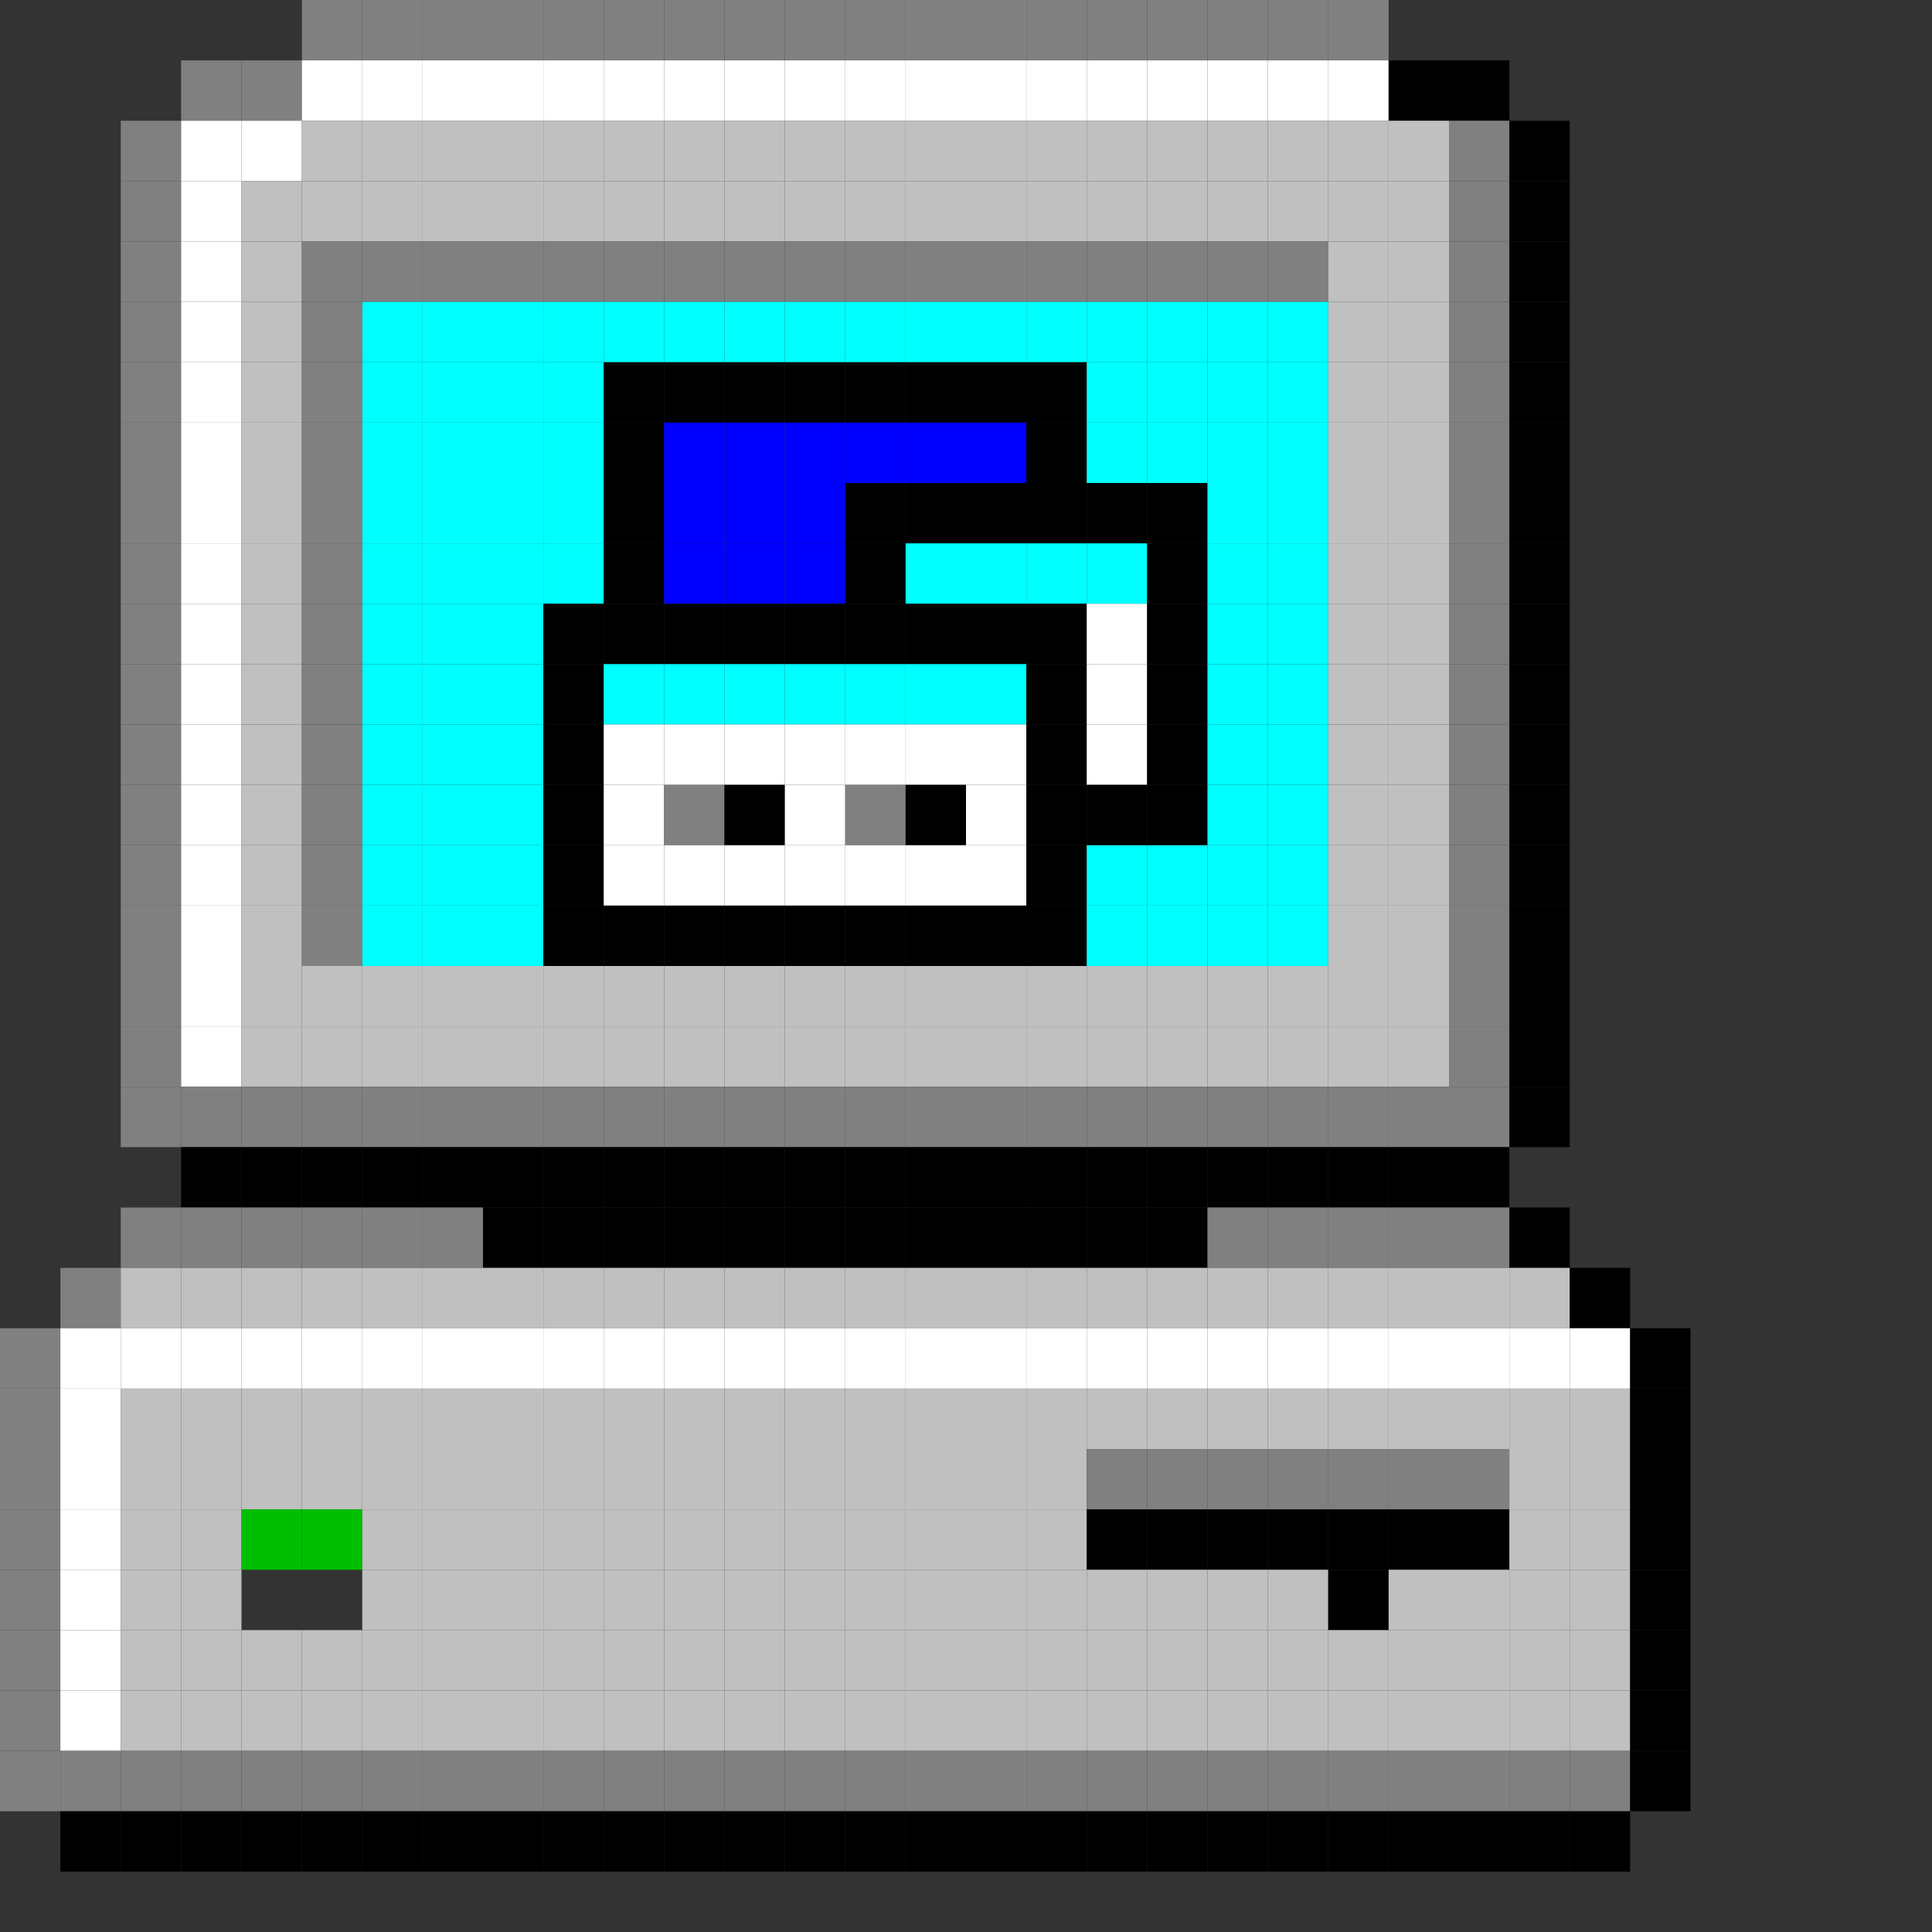 <?xml version="1.0" encoding="utf-8" ?>
<svg baseProfile="full" height="96px" version="1.1" width="96px" xmlns="http://www.w3.org/2000/svg" xmlns:ev="http://www.w3.org/2001/xml-events" xmlns:xlink="http://www.w3.org/1999/xlink"><rect width="100%" height="100%" fill="#333333" stroke="none"/><defs /><rect fill="rgb(128,128,128)" height="3px" width="3px" x="15px" y="0px" /><rect fill="rgb(128,128,128)" height="3px" width="3px" x="18px" y="0px" /><rect fill="rgb(128,128,128)" height="3px" width="3px" x="21px" y="0px" /><rect fill="rgb(128,128,128)" height="3px" width="3px" x="24px" y="0px" /><rect fill="rgb(128,128,128)" height="3px" width="3px" x="27px" y="0px" /><rect fill="rgb(128,128,128)" height="3px" width="3px" x="30px" y="0px" /><rect fill="rgb(128,128,128)" height="3px" width="3px" x="33px" y="0px" /><rect fill="rgb(128,128,128)" height="3px" width="3px" x="36px" y="0px" /><rect fill="rgb(128,128,128)" height="3px" width="3px" x="39px" y="0px" /><rect fill="rgb(128,128,128)" height="3px" width="3px" x="42px" y="0px" /><rect fill="rgb(128,128,128)" height="3px" width="3px" x="45px" y="0px" /><rect fill="rgb(128,128,128)" height="3px" width="3px" x="48px" y="0px" /><rect fill="rgb(128,128,128)" height="3px" width="3px" x="51px" y="0px" /><rect fill="rgb(128,128,128)" height="3px" width="3px" x="54px" y="0px" /><rect fill="rgb(128,128,128)" height="3px" width="3px" x="57px" y="0px" /><rect fill="rgb(128,128,128)" height="3px" width="3px" x="60px" y="0px" /><rect fill="rgb(128,128,128)" height="3px" width="3px" x="63px" y="0px" /><rect fill="rgb(128,128,128)" height="3px" width="3px" x="66px" y="0px" /><rect fill="rgb(128,128,128)" height="3px" width="3px" x="9px" y="3px" /><rect fill="rgb(128,128,128)" height="3px" width="3px" x="12px" y="3px" /><rect fill="rgb(255,255,255)" height="3px" width="3px" x="15px" y="3px" /><rect fill="rgb(255,255,255)" height="3px" width="3px" x="18px" y="3px" /><rect fill="rgb(255,255,255)" height="3px" width="3px" x="21px" y="3px" /><rect fill="rgb(255,255,255)" height="3px" width="3px" x="24px" y="3px" /><rect fill="rgb(255,255,255)" height="3px" width="3px" x="27px" y="3px" /><rect fill="rgb(255,255,255)" height="3px" width="3px" x="30px" y="3px" /><rect fill="rgb(255,255,255)" height="3px" width="3px" x="33px" y="3px" /><rect fill="rgb(255,255,255)" height="3px" width="3px" x="36px" y="3px" /><rect fill="rgb(255,255,255)" height="3px" width="3px" x="39px" y="3px" /><rect fill="rgb(255,255,255)" height="3px" width="3px" x="42px" y="3px" /><rect fill="rgb(255,255,255)" height="3px" width="3px" x="45px" y="3px" /><rect fill="rgb(255,255,255)" height="3px" width="3px" x="48px" y="3px" /><rect fill="rgb(255,255,255)" height="3px" width="3px" x="51px" y="3px" /><rect fill="rgb(255,255,255)" height="3px" width="3px" x="54px" y="3px" /><rect fill="rgb(255,255,255)" height="3px" width="3px" x="57px" y="3px" /><rect fill="rgb(255,255,255)" height="3px" width="3px" x="60px" y="3px" /><rect fill="rgb(255,255,255)" height="3px" width="3px" x="63px" y="3px" /><rect fill="rgb(255,255,255)" height="3px" width="3px" x="66px" y="3px" /><rect fill="rgb(0,0,0)" height="3px" width="3px" x="69px" y="3px" /><rect fill="rgb(0,0,0)" height="3px" width="3px" x="72px" y="3px" /><rect fill="rgb(128,128,128)" height="3px" width="3px" x="6px" y="6px" /><rect fill="rgb(255,255,255)" height="3px" width="3px" x="9px" y="6px" /><rect fill="rgb(255,255,255)" height="3px" width="3px" x="12px" y="6px" /><rect fill="rgb(192,192,192)" height="3px" width="3px" x="15px" y="6px" /><rect fill="rgb(192,192,192)" height="3px" width="3px" x="18px" y="6px" /><rect fill="rgb(192,192,192)" height="3px" width="3px" x="21px" y="6px" /><rect fill="rgb(192,192,192)" height="3px" width="3px" x="24px" y="6px" /><rect fill="rgb(192,192,192)" height="3px" width="3px" x="27px" y="6px" /><rect fill="rgb(192,192,192)" height="3px" width="3px" x="30px" y="6px" /><rect fill="rgb(192,192,192)" height="3px" width="3px" x="33px" y="6px" /><rect fill="rgb(192,192,192)" height="3px" width="3px" x="36px" y="6px" /><rect fill="rgb(192,192,192)" height="3px" width="3px" x="39px" y="6px" /><rect fill="rgb(192,192,192)" height="3px" width="3px" x="42px" y="6px" /><rect fill="rgb(192,192,192)" height="3px" width="3px" x="45px" y="6px" /><rect fill="rgb(192,192,192)" height="3px" width="3px" x="48px" y="6px" /><rect fill="rgb(192,192,192)" height="3px" width="3px" x="51px" y="6px" /><rect fill="rgb(192,192,192)" height="3px" width="3px" x="54px" y="6px" /><rect fill="rgb(192,192,192)" height="3px" width="3px" x="57px" y="6px" /><rect fill="rgb(192,192,192)" height="3px" width="3px" x="60px" y="6px" /><rect fill="rgb(192,192,192)" height="3px" width="3px" x="63px" y="6px" /><rect fill="rgb(192,192,192)" height="3px" width="3px" x="66px" y="6px" /><rect fill="rgb(192,192,192)" height="3px" width="3px" x="69px" y="6px" /><rect fill="rgb(128,128,128)" height="3px" width="3px" x="72px" y="6px" /><rect fill="rgb(0,0,0)" height="3px" width="3px" x="75px" y="6px" /><rect fill="rgb(128,128,128)" height="3px" width="3px" x="6px" y="9px" /><rect fill="rgb(255,255,255)" height="3px" width="3px" x="9px" y="9px" /><rect fill="rgb(192,192,192)" height="3px" width="3px" x="12px" y="9px" /><rect fill="rgb(192,192,192)" height="3px" width="3px" x="15px" y="9px" /><rect fill="rgb(192,192,192)" height="3px" width="3px" x="18px" y="9px" /><rect fill="rgb(192,192,192)" height="3px" width="3px" x="21px" y="9px" /><rect fill="rgb(192,192,192)" height="3px" width="3px" x="24px" y="9px" /><rect fill="rgb(192,192,192)" height="3px" width="3px" x="27px" y="9px" /><rect fill="rgb(192,192,192)" height="3px" width="3px" x="30px" y="9px" /><rect fill="rgb(192,192,192)" height="3px" width="3px" x="33px" y="9px" /><rect fill="rgb(192,192,192)" height="3px" width="3px" x="36px" y="9px" /><rect fill="rgb(192,192,192)" height="3px" width="3px" x="39px" y="9px" /><rect fill="rgb(192,192,192)" height="3px" width="3px" x="42px" y="9px" /><rect fill="rgb(192,192,192)" height="3px" width="3px" x="45px" y="9px" /><rect fill="rgb(192,192,192)" height="3px" width="3px" x="48px" y="9px" /><rect fill="rgb(192,192,192)" height="3px" width="3px" x="51px" y="9px" /><rect fill="rgb(192,192,192)" height="3px" width="3px" x="54px" y="9px" /><rect fill="rgb(192,192,192)" height="3px" width="3px" x="57px" y="9px" /><rect fill="rgb(192,192,192)" height="3px" width="3px" x="60px" y="9px" /><rect fill="rgb(192,192,192)" height="3px" width="3px" x="63px" y="9px" /><rect fill="rgb(192,192,192)" height="3px" width="3px" x="66px" y="9px" /><rect fill="rgb(192,192,192)" height="3px" width="3px" x="69px" y="9px" /><rect fill="rgb(128,128,128)" height="3px" width="3px" x="72px" y="9px" /><rect fill="rgb(0,0,0)" height="3px" width="3px" x="75px" y="9px" /><rect fill="rgb(128,128,128)" height="3px" width="3px" x="6px" y="12px" /><rect fill="rgb(255,255,255)" height="3px" width="3px" x="9px" y="12px" /><rect fill="rgb(192,192,192)" height="3px" width="3px" x="12px" y="12px" /><rect fill="rgb(128,128,128)" height="3px" width="3px" x="15px" y="12px" /><rect fill="rgb(128,128,128)" height="3px" width="3px" x="18px" y="12px" /><rect fill="rgb(128,128,128)" height="3px" width="3px" x="21px" y="12px" /><rect fill="rgb(128,128,128)" height="3px" width="3px" x="24px" y="12px" /><rect fill="rgb(128,128,128)" height="3px" width="3px" x="27px" y="12px" /><rect fill="rgb(128,128,128)" height="3px" width="3px" x="30px" y="12px" /><rect fill="rgb(128,128,128)" height="3px" width="3px" x="33px" y="12px" /><rect fill="rgb(128,128,128)" height="3px" width="3px" x="36px" y="12px" /><rect fill="rgb(128,128,128)" height="3px" width="3px" x="39px" y="12px" /><rect fill="rgb(128,128,128)" height="3px" width="3px" x="42px" y="12px" /><rect fill="rgb(128,128,128)" height="3px" width="3px" x="45px" y="12px" /><rect fill="rgb(128,128,128)" height="3px" width="3px" x="48px" y="12px" /><rect fill="rgb(128,128,128)" height="3px" width="3px" x="51px" y="12px" /><rect fill="rgb(128,128,128)" height="3px" width="3px" x="54px" y="12px" /><rect fill="rgb(128,128,128)" height="3px" width="3px" x="57px" y="12px" /><rect fill="rgb(128,128,128)" height="3px" width="3px" x="60px" y="12px" /><rect fill="rgb(128,128,128)" height="3px" width="3px" x="63px" y="12px" /><rect fill="rgb(192,192,192)" height="3px" width="3px" x="66px" y="12px" /><rect fill="rgb(192,192,192)" height="3px" width="3px" x="69px" y="12px" /><rect fill="rgb(128,128,128)" height="3px" width="3px" x="72px" y="12px" /><rect fill="rgb(0,0,0)" height="3px" width="3px" x="75px" y="12px" /><rect fill="rgb(128,128,128)" height="3px" width="3px" x="6px" y="15px" /><rect fill="rgb(255,255,255)" height="3px" width="3px" x="9px" y="15px" /><rect fill="rgb(192,192,192)" height="3px" width="3px" x="12px" y="15px" /><rect fill="rgb(128,128,128)" height="3px" width="3px" x="15px" y="15px" /><rect fill="rgb(0,255,255)" height="3px" width="3px" x="18px" y="15px" /><rect fill="rgb(0,255,255)" height="3px" width="3px" x="21px" y="15px" /><rect fill="rgb(0,255,255)" height="3px" width="3px" x="24px" y="15px" /><rect fill="rgb(0,255,255)" height="3px" width="3px" x="27px" y="15px" /><rect fill="rgb(0,255,255)" height="3px" width="3px" x="30px" y="15px" /><rect fill="rgb(0,255,255)" height="3px" width="3px" x="33px" y="15px" /><rect fill="rgb(0,255,255)" height="3px" width="3px" x="36px" y="15px" /><rect fill="rgb(0,255,255)" height="3px" width="3px" x="39px" y="15px" /><rect fill="rgb(0,255,255)" height="3px" width="3px" x="42px" y="15px" /><rect fill="rgb(0,255,255)" height="3px" width="3px" x="45px" y="15px" /><rect fill="rgb(0,255,255)" height="3px" width="3px" x="48px" y="15px" /><rect fill="rgb(0,255,255)" height="3px" width="3px" x="51px" y="15px" /><rect fill="rgb(0,255,255)" height="3px" width="3px" x="54px" y="15px" /><rect fill="rgb(0,255,255)" height="3px" width="3px" x="57px" y="15px" /><rect fill="rgb(0,255,255)" height="3px" width="3px" x="60px" y="15px" /><rect fill="rgb(0,255,255)" height="3px" width="3px" x="63px" y="15px" /><rect fill="rgb(192,192,192)" height="3px" width="3px" x="66px" y="15px" /><rect fill="rgb(192,192,192)" height="3px" width="3px" x="69px" y="15px" /><rect fill="rgb(128,128,128)" height="3px" width="3px" x="72px" y="15px" /><rect fill="rgb(0,0,0)" height="3px" width="3px" x="75px" y="15px" /><rect fill="rgb(128,128,128)" height="3px" width="3px" x="6px" y="18px" /><rect fill="rgb(255,255,255)" height="3px" width="3px" x="9px" y="18px" /><rect fill="rgb(192,192,192)" height="3px" width="3px" x="12px" y="18px" /><rect fill="rgb(128,128,128)" height="3px" width="3px" x="15px" y="18px" /><rect fill="rgb(0,255,255)" height="3px" width="3px" x="18px" y="18px" /><rect fill="rgb(0,255,255)" height="3px" width="3px" x="21px" y="18px" /><rect fill="rgb(0,255,255)" height="3px" width="3px" x="24px" y="18px" /><rect fill="rgb(0,255,255)" height="3px" width="3px" x="27px" y="18px" /><rect fill="rgb(0,0,0)" height="3px" width="3px" x="30px" y="18px" /><rect fill="rgb(0,0,0)" height="3px" width="3px" x="33px" y="18px" /><rect fill="rgb(0,0,0)" height="3px" width="3px" x="36px" y="18px" /><rect fill="rgb(0,0,0)" height="3px" width="3px" x="39px" y="18px" /><rect fill="rgb(0,0,0)" height="3px" width="3px" x="42px" y="18px" /><rect fill="rgb(0,0,0)" height="3px" width="3px" x="45px" y="18px" /><rect fill="rgb(0,0,0)" height="3px" width="3px" x="48px" y="18px" /><rect fill="rgb(0,0,0)" height="3px" width="3px" x="51px" y="18px" /><rect fill="rgb(0,255,255)" height="3px" width="3px" x="54px" y="18px" /><rect fill="rgb(0,255,255)" height="3px" width="3px" x="57px" y="18px" /><rect fill="rgb(0,255,255)" height="3px" width="3px" x="60px" y="18px" /><rect fill="rgb(0,255,255)" height="3px" width="3px" x="63px" y="18px" /><rect fill="rgb(192,192,192)" height="3px" width="3px" x="66px" y="18px" /><rect fill="rgb(192,192,192)" height="3px" width="3px" x="69px" y="18px" /><rect fill="rgb(128,128,128)" height="3px" width="3px" x="72px" y="18px" /><rect fill="rgb(0,0,0)" height="3px" width="3px" x="75px" y="18px" /><rect fill="rgb(128,128,128)" height="3px" width="3px" x="6px" y="21px" /><rect fill="rgb(255,255,255)" height="3px" width="3px" x="9px" y="21px" /><rect fill="rgb(192,192,192)" height="3px" width="3px" x="12px" y="21px" /><rect fill="rgb(128,128,128)" height="3px" width="3px" x="15px" y="21px" /><rect fill="rgb(0,255,255)" height="3px" width="3px" x="18px" y="21px" /><rect fill="rgb(0,255,255)" height="3px" width="3px" x="21px" y="21px" /><rect fill="rgb(0,255,255)" height="3px" width="3px" x="24px" y="21px" /><rect fill="rgb(0,255,255)" height="3px" width="3px" x="27px" y="21px" /><rect fill="rgb(0,0,0)" height="3px" width="3px" x="30px" y="21px" /><rect fill="rgb(0,0,255)" height="3px" width="3px" x="33px" y="21px" /><rect fill="rgb(0,0,255)" height="3px" width="3px" x="36px" y="21px" /><rect fill="rgb(0,0,255)" height="3px" width="3px" x="39px" y="21px" /><rect fill="rgb(0,0,255)" height="3px" width="3px" x="42px" y="21px" /><rect fill="rgb(0,0,255)" height="3px" width="3px" x="45px" y="21px" /><rect fill="rgb(0,0,255)" height="3px" width="3px" x="48px" y="21px" /><rect fill="rgb(0,0,0)" height="3px" width="3px" x="51px" y="21px" /><rect fill="rgb(0,255,255)" height="3px" width="3px" x="54px" y="21px" /><rect fill="rgb(0,255,255)" height="3px" width="3px" x="57px" y="21px" /><rect fill="rgb(0,255,255)" height="3px" width="3px" x="60px" y="21px" /><rect fill="rgb(0,255,255)" height="3px" width="3px" x="63px" y="21px" /><rect fill="rgb(192,192,192)" height="3px" width="3px" x="66px" y="21px" /><rect fill="rgb(192,192,192)" height="3px" width="3px" x="69px" y="21px" /><rect fill="rgb(128,128,128)" height="3px" width="3px" x="72px" y="21px" /><rect fill="rgb(0,0,0)" height="3px" width="3px" x="75px" y="21px" /><rect fill="rgb(128,128,128)" height="3px" width="3px" x="6px" y="24px" /><rect fill="rgb(255,255,255)" height="3px" width="3px" x="9px" y="24px" /><rect fill="rgb(192,192,192)" height="3px" width="3px" x="12px" y="24px" /><rect fill="rgb(128,128,128)" height="3px" width="3px" x="15px" y="24px" /><rect fill="rgb(0,255,255)" height="3px" width="3px" x="18px" y="24px" /><rect fill="rgb(0,255,255)" height="3px" width="3px" x="21px" y="24px" /><rect fill="rgb(0,255,255)" height="3px" width="3px" x="24px" y="24px" /><rect fill="rgb(0,255,255)" height="3px" width="3px" x="27px" y="24px" /><rect fill="rgb(0,0,0)" height="3px" width="3px" x="30px" y="24px" /><rect fill="rgb(0,0,255)" height="3px" width="3px" x="33px" y="24px" /><rect fill="rgb(0,0,255)" height="3px" width="3px" x="36px" y="24px" /><rect fill="rgb(0,0,255)" height="3px" width="3px" x="39px" y="24px" /><rect fill="rgb(0,0,0)" height="3px" width="3px" x="42px" y="24px" /><rect fill="rgb(0,0,0)" height="3px" width="3px" x="45px" y="24px" /><rect fill="rgb(0,0,0)" height="3px" width="3px" x="48px" y="24px" /><rect fill="rgb(0,0,0)" height="3px" width="3px" x="51px" y="24px" /><rect fill="rgb(0,0,0)" height="3px" width="3px" x="54px" y="24px" /><rect fill="rgb(0,0,0)" height="3px" width="3px" x="57px" y="24px" /><rect fill="rgb(0,255,255)" height="3px" width="3px" x="60px" y="24px" /><rect fill="rgb(0,255,255)" height="3px" width="3px" x="63px" y="24px" /><rect fill="rgb(192,192,192)" height="3px" width="3px" x="66px" y="24px" /><rect fill="rgb(192,192,192)" height="3px" width="3px" x="69px" y="24px" /><rect fill="rgb(128,128,128)" height="3px" width="3px" x="72px" y="24px" /><rect fill="rgb(0,0,0)" height="3px" width="3px" x="75px" y="24px" /><rect fill="rgb(128,128,128)" height="3px" width="3px" x="6px" y="27px" /><rect fill="rgb(255,255,255)" height="3px" width="3px" x="9px" y="27px" /><rect fill="rgb(192,192,192)" height="3px" width="3px" x="12px" y="27px" /><rect fill="rgb(128,128,128)" height="3px" width="3px" x="15px" y="27px" /><rect fill="rgb(0,255,255)" height="3px" width="3px" x="18px" y="27px" /><rect fill="rgb(0,255,255)" height="3px" width="3px" x="21px" y="27px" /><rect fill="rgb(0,255,255)" height="3px" width="3px" x="24px" y="27px" /><rect fill="rgb(0,255,255)" height="3px" width="3px" x="27px" y="27px" /><rect fill="rgb(0,0,0)" height="3px" width="3px" x="30px" y="27px" /><rect fill="rgb(0,0,255)" height="3px" width="3px" x="33px" y="27px" /><rect fill="rgb(0,0,255)" height="3px" width="3px" x="36px" y="27px" /><rect fill="rgb(0,0,255)" height="3px" width="3px" x="39px" y="27px" /><rect fill="rgb(0,0,0)" height="3px" width="3px" x="42px" y="27px" /><rect fill="rgb(0,255,255)" height="3px" width="3px" x="45px" y="27px" /><rect fill="rgb(0,255,255)" height="3px" width="3px" x="48px" y="27px" /><rect fill="rgb(0,255,255)" height="3px" width="3px" x="51px" y="27px" /><rect fill="rgb(0,255,255)" height="3px" width="3px" x="54px" y="27px" /><rect fill="rgb(0,0,0)" height="3px" width="3px" x="57px" y="27px" /><rect fill="rgb(0,255,255)" height="3px" width="3px" x="60px" y="27px" /><rect fill="rgb(0,255,255)" height="3px" width="3px" x="63px" y="27px" /><rect fill="rgb(192,192,192)" height="3px" width="3px" x="66px" y="27px" /><rect fill="rgb(192,192,192)" height="3px" width="3px" x="69px" y="27px" /><rect fill="rgb(128,128,128)" height="3px" width="3px" x="72px" y="27px" /><rect fill="rgb(0,0,0)" height="3px" width="3px" x="75px" y="27px" /><rect fill="rgb(128,128,128)" height="3px" width="3px" x="6px" y="30px" /><rect fill="rgb(255,255,255)" height="3px" width="3px" x="9px" y="30px" /><rect fill="rgb(192,192,192)" height="3px" width="3px" x="12px" y="30px" /><rect fill="rgb(128,128,128)" height="3px" width="3px" x="15px" y="30px" /><rect fill="rgb(0,255,255)" height="3px" width="3px" x="18px" y="30px" /><rect fill="rgb(0,255,255)" height="3px" width="3px" x="21px" y="30px" /><rect fill="rgb(0,255,255)" height="3px" width="3px" x="24px" y="30px" /><rect fill="rgb(0,0,0)" height="3px" width="3px" x="27px" y="30px" /><rect fill="rgb(0,0,0)" height="3px" width="3px" x="30px" y="30px" /><rect fill="rgb(0,0,0)" height="3px" width="3px" x="33px" y="30px" /><rect fill="rgb(0,0,0)" height="3px" width="3px" x="36px" y="30px" /><rect fill="rgb(0,0,0)" height="3px" width="3px" x="39px" y="30px" /><rect fill="rgb(0,0,0)" height="3px" width="3px" x="42px" y="30px" /><rect fill="rgb(0,0,0)" height="3px" width="3px" x="45px" y="30px" /><rect fill="rgb(0,0,0)" height="3px" width="3px" x="48px" y="30px" /><rect fill="rgb(0,0,0)" height="3px" width="3px" x="51px" y="30px" /><rect fill="rgb(255,255,255)" height="3px" width="3px" x="54px" y="30px" /><rect fill="rgb(0,0,0)" height="3px" width="3px" x="57px" y="30px" /><rect fill="rgb(0,255,255)" height="3px" width="3px" x="60px" y="30px" /><rect fill="rgb(0,255,255)" height="3px" width="3px" x="63px" y="30px" /><rect fill="rgb(192,192,192)" height="3px" width="3px" x="66px" y="30px" /><rect fill="rgb(192,192,192)" height="3px" width="3px" x="69px" y="30px" /><rect fill="rgb(128,128,128)" height="3px" width="3px" x="72px" y="30px" /><rect fill="rgb(0,0,0)" height="3px" width="3px" x="75px" y="30px" /><rect fill="rgb(128,128,128)" height="3px" width="3px" x="6px" y="33px" /><rect fill="rgb(255,255,255)" height="3px" width="3px" x="9px" y="33px" /><rect fill="rgb(192,192,192)" height="3px" width="3px" x="12px" y="33px" /><rect fill="rgb(128,128,128)" height="3px" width="3px" x="15px" y="33px" /><rect fill="rgb(0,255,255)" height="3px" width="3px" x="18px" y="33px" /><rect fill="rgb(0,255,255)" height="3px" width="3px" x="21px" y="33px" /><rect fill="rgb(0,255,255)" height="3px" width="3px" x="24px" y="33px" /><rect fill="rgb(0,0,0)" height="3px" width="3px" x="27px" y="33px" /><rect fill="rgb(0,255,255)" height="3px" width="3px" x="30px" y="33px" /><rect fill="rgb(0,255,255)" height="3px" width="3px" x="33px" y="33px" /><rect fill="rgb(0,255,255)" height="3px" width="3px" x="36px" y="33px" /><rect fill="rgb(0,255,255)" height="3px" width="3px" x="39px" y="33px" /><rect fill="rgb(0,255,255)" height="3px" width="3px" x="42px" y="33px" /><rect fill="rgb(0,255,255)" height="3px" width="3px" x="45px" y="33px" /><rect fill="rgb(0,255,255)" height="3px" width="3px" x="48px" y="33px" /><rect fill="rgb(0,0,0)" height="3px" width="3px" x="51px" y="33px" /><rect fill="rgb(255,255,255)" height="3px" width="3px" x="54px" y="33px" /><rect fill="rgb(0,0,0)" height="3px" width="3px" x="57px" y="33px" /><rect fill="rgb(0,255,255)" height="3px" width="3px" x="60px" y="33px" /><rect fill="rgb(0,255,255)" height="3px" width="3px" x="63px" y="33px" /><rect fill="rgb(192,192,192)" height="3px" width="3px" x="66px" y="33px" /><rect fill="rgb(192,192,192)" height="3px" width="3px" x="69px" y="33px" /><rect fill="rgb(128,128,128)" height="3px" width="3px" x="72px" y="33px" /><rect fill="rgb(0,0,0)" height="3px" width="3px" x="75px" y="33px" /><rect fill="rgb(128,128,128)" height="3px" width="3px" x="6px" y="36px" /><rect fill="rgb(255,255,255)" height="3px" width="3px" x="9px" y="36px" /><rect fill="rgb(192,192,192)" height="3px" width="3px" x="12px" y="36px" /><rect fill="rgb(128,128,128)" height="3px" width="3px" x="15px" y="36px" /><rect fill="rgb(0,255,255)" height="3px" width="3px" x="18px" y="36px" /><rect fill="rgb(0,255,255)" height="3px" width="3px" x="21px" y="36px" /><rect fill="rgb(0,255,255)" height="3px" width="3px" x="24px" y="36px" /><rect fill="rgb(0,0,0)" height="3px" width="3px" x="27px" y="36px" /><rect fill="rgb(255,255,255)" height="3px" width="3px" x="30px" y="36px" /><rect fill="rgb(255,255,255)" height="3px" width="3px" x="33px" y="36px" /><rect fill="rgb(255,255,255)" height="3px" width="3px" x="36px" y="36px" /><rect fill="rgb(255,255,255)" height="3px" width="3px" x="39px" y="36px" /><rect fill="rgb(255,255,255)" height="3px" width="3px" x="42px" y="36px" /><rect fill="rgb(255,255,255)" height="3px" width="3px" x="45px" y="36px" /><rect fill="rgb(255,255,255)" height="3px" width="3px" x="48px" y="36px" /><rect fill="rgb(0,0,0)" height="3px" width="3px" x="51px" y="36px" /><rect fill="rgb(255,255,255)" height="3px" width="3px" x="54px" y="36px" /><rect fill="rgb(0,0,0)" height="3px" width="3px" x="57px" y="36px" /><rect fill="rgb(0,255,255)" height="3px" width="3px" x="60px" y="36px" /><rect fill="rgb(0,255,255)" height="3px" width="3px" x="63px" y="36px" /><rect fill="rgb(192,192,192)" height="3px" width="3px" x="66px" y="36px" /><rect fill="rgb(192,192,192)" height="3px" width="3px" x="69px" y="36px" /><rect fill="rgb(128,128,128)" height="3px" width="3px" x="72px" y="36px" /><rect fill="rgb(0,0,0)" height="3px" width="3px" x="75px" y="36px" /><rect fill="rgb(128,128,128)" height="3px" width="3px" x="6px" y="39px" /><rect fill="rgb(255,255,255)" height="3px" width="3px" x="9px" y="39px" /><rect fill="rgb(192,192,192)" height="3px" width="3px" x="12px" y="39px" /><rect fill="rgb(128,128,128)" height="3px" width="3px" x="15px" y="39px" /><rect fill="rgb(0,255,255)" height="3px" width="3px" x="18px" y="39px" /><rect fill="rgb(0,255,255)" height="3px" width="3px" x="21px" y="39px" /><rect fill="rgb(0,255,255)" height="3px" width="3px" x="24px" y="39px" /><rect fill="rgb(0,0,0)" height="3px" width="3px" x="27px" y="39px" /><rect fill="rgb(255,255,255)" height="3px" width="3px" x="30px" y="39px" /><rect fill="rgb(128,128,128)" height="3px" width="3px" x="33px" y="39px" /><rect fill="rgb(0,0,0)" height="3px" width="3px" x="36px" y="39px" /><rect fill="rgb(255,255,255)" height="3px" width="3px" x="39px" y="39px" /><rect fill="rgb(128,128,128)" height="3px" width="3px" x="42px" y="39px" /><rect fill="rgb(0,0,0)" height="3px" width="3px" x="45px" y="39px" /><rect fill="rgb(255,255,255)" height="3px" width="3px" x="48px" y="39px" /><rect fill="rgb(0,0,0)" height="3px" width="3px" x="51px" y="39px" /><rect fill="rgb(0,0,0)" height="3px" width="3px" x="54px" y="39px" /><rect fill="rgb(0,0,0)" height="3px" width="3px" x="57px" y="39px" /><rect fill="rgb(0,255,255)" height="3px" width="3px" x="60px" y="39px" /><rect fill="rgb(0,255,255)" height="3px" width="3px" x="63px" y="39px" /><rect fill="rgb(192,192,192)" height="3px" width="3px" x="66px" y="39px" /><rect fill="rgb(192,192,192)" height="3px" width="3px" x="69px" y="39px" /><rect fill="rgb(128,128,128)" height="3px" width="3px" x="72px" y="39px" /><rect fill="rgb(0,0,0)" height="3px" width="3px" x="75px" y="39px" /><rect fill="rgb(128,128,128)" height="3px" width="3px" x="6px" y="42px" /><rect fill="rgb(255,255,255)" height="3px" width="3px" x="9px" y="42px" /><rect fill="rgb(192,192,192)" height="3px" width="3px" x="12px" y="42px" /><rect fill="rgb(128,128,128)" height="3px" width="3px" x="15px" y="42px" /><rect fill="rgb(0,255,255)" height="3px" width="3px" x="18px" y="42px" /><rect fill="rgb(0,255,255)" height="3px" width="3px" x="21px" y="42px" /><rect fill="rgb(0,255,255)" height="3px" width="3px" x="24px" y="42px" /><rect fill="rgb(0,0,0)" height="3px" width="3px" x="27px" y="42px" /><rect fill="rgb(255,255,255)" height="3px" width="3px" x="30px" y="42px" /><rect fill="rgb(255,255,255)" height="3px" width="3px" x="33px" y="42px" /><rect fill="rgb(255,255,255)" height="3px" width="3px" x="36px" y="42px" /><rect fill="rgb(255,255,255)" height="3px" width="3px" x="39px" y="42px" /><rect fill="rgb(255,255,255)" height="3px" width="3px" x="42px" y="42px" /><rect fill="rgb(255,255,255)" height="3px" width="3px" x="45px" y="42px" /><rect fill="rgb(255,255,255)" height="3px" width="3px" x="48px" y="42px" /><rect fill="rgb(0,0,0)" height="3px" width="3px" x="51px" y="42px" /><rect fill="rgb(0,255,255)" height="3px" width="3px" x="54px" y="42px" /><rect fill="rgb(0,255,255)" height="3px" width="3px" x="57px" y="42px" /><rect fill="rgb(0,255,255)" height="3px" width="3px" x="60px" y="42px" /><rect fill="rgb(0,255,255)" height="3px" width="3px" x="63px" y="42px" /><rect fill="rgb(192,192,192)" height="3px" width="3px" x="66px" y="42px" /><rect fill="rgb(192,192,192)" height="3px" width="3px" x="69px" y="42px" /><rect fill="rgb(128,128,128)" height="3px" width="3px" x="72px" y="42px" /><rect fill="rgb(0,0,0)" height="3px" width="3px" x="75px" y="42px" /><rect fill="rgb(128,128,128)" height="3px" width="3px" x="6px" y="45px" /><rect fill="rgb(255,255,255)" height="3px" width="3px" x="9px" y="45px" /><rect fill="rgb(192,192,192)" height="3px" width="3px" x="12px" y="45px" /><rect fill="rgb(128,128,128)" height="3px" width="3px" x="15px" y="45px" /><rect fill="rgb(0,255,255)" height="3px" width="3px" x="18px" y="45px" /><rect fill="rgb(0,255,255)" height="3px" width="3px" x="21px" y="45px" /><rect fill="rgb(0,255,255)" height="3px" width="3px" x="24px" y="45px" /><rect fill="rgb(0,0,0)" height="3px" width="3px" x="27px" y="45px" /><rect fill="rgb(0,0,0)" height="3px" width="3px" x="30px" y="45px" /><rect fill="rgb(0,0,0)" height="3px" width="3px" x="33px" y="45px" /><rect fill="rgb(0,0,0)" height="3px" width="3px" x="36px" y="45px" /><rect fill="rgb(0,0,0)" height="3px" width="3px" x="39px" y="45px" /><rect fill="rgb(0,0,0)" height="3px" width="3px" x="42px" y="45px" /><rect fill="rgb(0,0,0)" height="3px" width="3px" x="45px" y="45px" /><rect fill="rgb(0,0,0)" height="3px" width="3px" x="48px" y="45px" /><rect fill="rgb(0,0,0)" height="3px" width="3px" x="51px" y="45px" /><rect fill="rgb(0,255,255)" height="3px" width="3px" x="54px" y="45px" /><rect fill="rgb(0,255,255)" height="3px" width="3px" x="57px" y="45px" /><rect fill="rgb(0,255,255)" height="3px" width="3px" x="60px" y="45px" /><rect fill="rgb(0,255,255)" height="3px" width="3px" x="63px" y="45px" /><rect fill="rgb(192,192,192)" height="3px" width="3px" x="66px" y="45px" /><rect fill="rgb(192,192,192)" height="3px" width="3px" x="69px" y="45px" /><rect fill="rgb(128,128,128)" height="3px" width="3px" x="72px" y="45px" /><rect fill="rgb(0,0,0)" height="3px" width="3px" x="75px" y="45px" /><rect fill="rgb(128,128,128)" height="3px" width="3px" x="6px" y="48px" /><rect fill="rgb(255,255,255)" height="3px" width="3px" x="9px" y="48px" /><rect fill="rgb(192,192,192)" height="3px" width="3px" x="12px" y="48px" /><rect fill="rgb(192,192,192)" height="3px" width="3px" x="15px" y="48px" /><rect fill="rgb(192,192,192)" height="3px" width="3px" x="18px" y="48px" /><rect fill="rgb(192,192,192)" height="3px" width="3px" x="21px" y="48px" /><rect fill="rgb(192,192,192)" height="3px" width="3px" x="24px" y="48px" /><rect fill="rgb(192,192,192)" height="3px" width="3px" x="27px" y="48px" /><rect fill="rgb(192,192,192)" height="3px" width="3px" x="30px" y="48px" /><rect fill="rgb(192,192,192)" height="3px" width="3px" x="33px" y="48px" /><rect fill="rgb(192,192,192)" height="3px" width="3px" x="36px" y="48px" /><rect fill="rgb(192,192,192)" height="3px" width="3px" x="39px" y="48px" /><rect fill="rgb(192,192,192)" height="3px" width="3px" x="42px" y="48px" /><rect fill="rgb(192,192,192)" height="3px" width="3px" x="45px" y="48px" /><rect fill="rgb(192,192,192)" height="3px" width="3px" x="48px" y="48px" /><rect fill="rgb(192,192,192)" height="3px" width="3px" x="51px" y="48px" /><rect fill="rgb(192,192,192)" height="3px" width="3px" x="54px" y="48px" /><rect fill="rgb(192,192,192)" height="3px" width="3px" x="57px" y="48px" /><rect fill="rgb(192,192,192)" height="3px" width="3px" x="60px" y="48px" /><rect fill="rgb(192,192,192)" height="3px" width="3px" x="63px" y="48px" /><rect fill="rgb(192,192,192)" height="3px" width="3px" x="66px" y="48px" /><rect fill="rgb(192,192,192)" height="3px" width="3px" x="69px" y="48px" /><rect fill="rgb(128,128,128)" height="3px" width="3px" x="72px" y="48px" /><rect fill="rgb(0,0,0)" height="3px" width="3px" x="75px" y="48px" /><rect fill="rgb(128,128,128)" height="3px" width="3px" x="6px" y="51px" /><rect fill="rgb(255,255,255)" height="3px" width="3px" x="9px" y="51px" /><rect fill="rgb(192,192,192)" height="3px" width="3px" x="12px" y="51px" /><rect fill="rgb(192,192,192)" height="3px" width="3px" x="15px" y="51px" /><rect fill="rgb(192,192,192)" height="3px" width="3px" x="18px" y="51px" /><rect fill="rgb(192,192,192)" height="3px" width="3px" x="21px" y="51px" /><rect fill="rgb(192,192,192)" height="3px" width="3px" x="24px" y="51px" /><rect fill="rgb(192,192,192)" height="3px" width="3px" x="27px" y="51px" /><rect fill="rgb(192,192,192)" height="3px" width="3px" x="30px" y="51px" /><rect fill="rgb(192,192,192)" height="3px" width="3px" x="33px" y="51px" /><rect fill="rgb(192,192,192)" height="3px" width="3px" x="36px" y="51px" /><rect fill="rgb(192,192,192)" height="3px" width="3px" x="39px" y="51px" /><rect fill="rgb(192,192,192)" height="3px" width="3px" x="42px" y="51px" /><rect fill="rgb(192,192,192)" height="3px" width="3px" x="45px" y="51px" /><rect fill="rgb(192,192,192)" height="3px" width="3px" x="48px" y="51px" /><rect fill="rgb(192,192,192)" height="3px" width="3px" x="51px" y="51px" /><rect fill="rgb(192,192,192)" height="3px" width="3px" x="54px" y="51px" /><rect fill="rgb(192,192,192)" height="3px" width="3px" x="57px" y="51px" /><rect fill="rgb(192,192,192)" height="3px" width="3px" x="60px" y="51px" /><rect fill="rgb(192,192,192)" height="3px" width="3px" x="63px" y="51px" /><rect fill="rgb(192,192,192)" height="3px" width="3px" x="66px" y="51px" /><rect fill="rgb(192,192,192)" height="3px" width="3px" x="69px" y="51px" /><rect fill="rgb(128,128,128)" height="3px" width="3px" x="72px" y="51px" /><rect fill="rgb(0,0,0)" height="3px" width="3px" x="75px" y="51px" /><rect fill="rgb(128,128,128)" height="3px" width="3px" x="6px" y="54px" /><rect fill="rgb(128,128,128)" height="3px" width="3px" x="9px" y="54px" /><rect fill="rgb(128,128,128)" height="3px" width="3px" x="12px" y="54px" /><rect fill="rgb(128,128,128)" height="3px" width="3px" x="15px" y="54px" /><rect fill="rgb(128,128,128)" height="3px" width="3px" x="18px" y="54px" /><rect fill="rgb(128,128,128)" height="3px" width="3px" x="21px" y="54px" /><rect fill="rgb(128,128,128)" height="3px" width="3px" x="24px" y="54px" /><rect fill="rgb(128,128,128)" height="3px" width="3px" x="27px" y="54px" /><rect fill="rgb(128,128,128)" height="3px" width="3px" x="30px" y="54px" /><rect fill="rgb(128,128,128)" height="3px" width="3px" x="33px" y="54px" /><rect fill="rgb(128,128,128)" height="3px" width="3px" x="36px" y="54px" /><rect fill="rgb(128,128,128)" height="3px" width="3px" x="39px" y="54px" /><rect fill="rgb(128,128,128)" height="3px" width="3px" x="42px" y="54px" /><rect fill="rgb(128,128,128)" height="3px" width="3px" x="45px" y="54px" /><rect fill="rgb(128,128,128)" height="3px" width="3px" x="48px" y="54px" /><rect fill="rgb(128,128,128)" height="3px" width="3px" x="51px" y="54px" /><rect fill="rgb(128,128,128)" height="3px" width="3px" x="54px" y="54px" /><rect fill="rgb(128,128,128)" height="3px" width="3px" x="57px" y="54px" /><rect fill="rgb(128,128,128)" height="3px" width="3px" x="60px" y="54px" /><rect fill="rgb(128,128,128)" height="3px" width="3px" x="63px" y="54px" /><rect fill="rgb(128,128,128)" height="3px" width="3px" x="66px" y="54px" /><rect fill="rgb(128,128,128)" height="3px" width="3px" x="69px" y="54px" /><rect fill="rgb(128,128,128)" height="3px" width="3px" x="72px" y="54px" /><rect fill="rgb(0,0,0)" height="3px" width="3px" x="75px" y="54px" /><rect fill="rgb(0,0,0)" height="3px" width="3px" x="9px" y="57px" /><rect fill="rgb(0,0,0)" height="3px" width="3px" x="12px" y="57px" /><rect fill="rgb(0,0,0)" height="3px" width="3px" x="15px" y="57px" /><rect fill="rgb(0,0,0)" height="3px" width="3px" x="18px" y="57px" /><rect fill="rgb(0,0,0)" height="3px" width="3px" x="21px" y="57px" /><rect fill="rgb(0,0,0)" height="3px" width="3px" x="24px" y="57px" /><rect fill="rgb(0,0,0)" height="3px" width="3px" x="27px" y="57px" /><rect fill="rgb(0,0,0)" height="3px" width="3px" x="30px" y="57px" /><rect fill="rgb(0,0,0)" height="3px" width="3px" x="33px" y="57px" /><rect fill="rgb(0,0,0)" height="3px" width="3px" x="36px" y="57px" /><rect fill="rgb(0,0,0)" height="3px" width="3px" x="39px" y="57px" /><rect fill="rgb(0,0,0)" height="3px" width="3px" x="42px" y="57px" /><rect fill="rgb(0,0,0)" height="3px" width="3px" x="45px" y="57px" /><rect fill="rgb(0,0,0)" height="3px" width="3px" x="48px" y="57px" /><rect fill="rgb(0,0,0)" height="3px" width="3px" x="51px" y="57px" /><rect fill="rgb(0,0,0)" height="3px" width="3px" x="54px" y="57px" /><rect fill="rgb(0,0,0)" height="3px" width="3px" x="57px" y="57px" /><rect fill="rgb(0,0,0)" height="3px" width="3px" x="60px" y="57px" /><rect fill="rgb(0,0,0)" height="3px" width="3px" x="63px" y="57px" /><rect fill="rgb(0,0,0)" height="3px" width="3px" x="66px" y="57px" /><rect fill="rgb(0,0,0)" height="3px" width="3px" x="69px" y="57px" /><rect fill="rgb(0,0,0)" height="3px" width="3px" x="72px" y="57px" /><rect fill="rgb(128,128,128)" height="3px" width="3px" x="6px" y="60px" /><rect fill="rgb(128,128,128)" height="3px" width="3px" x="9px" y="60px" /><rect fill="rgb(128,128,128)" height="3px" width="3px" x="12px" y="60px" /><rect fill="rgb(128,128,128)" height="3px" width="3px" x="15px" y="60px" /><rect fill="rgb(128,128,128)" height="3px" width="3px" x="18px" y="60px" /><rect fill="rgb(128,128,128)" height="3px" width="3px" x="21px" y="60px" /><rect fill="rgb(0,0,0)" height="3px" width="3px" x="24px" y="60px" /><rect fill="rgb(0,0,0)" height="3px" width="3px" x="27px" y="60px" /><rect fill="rgb(0,0,0)" height="3px" width="3px" x="30px" y="60px" /><rect fill="rgb(0,0,0)" height="3px" width="3px" x="33px" y="60px" /><rect fill="rgb(0,0,0)" height="3px" width="3px" x="36px" y="60px" /><rect fill="rgb(0,0,0)" height="3px" width="3px" x="39px" y="60px" /><rect fill="rgb(0,0,0)" height="3px" width="3px" x="42px" y="60px" /><rect fill="rgb(0,0,0)" height="3px" width="3px" x="45px" y="60px" /><rect fill="rgb(0,0,0)" height="3px" width="3px" x="48px" y="60px" /><rect fill="rgb(0,0,0)" height="3px" width="3px" x="51px" y="60px" /><rect fill="rgb(0,0,0)" height="3px" width="3px" x="54px" y="60px" /><rect fill="rgb(0,0,0)" height="3px" width="3px" x="57px" y="60px" /><rect fill="rgb(128,128,128)" height="3px" width="3px" x="60px" y="60px" /><rect fill="rgb(128,128,128)" height="3px" width="3px" x="63px" y="60px" /><rect fill="rgb(128,128,128)" height="3px" width="3px" x="66px" y="60px" /><rect fill="rgb(128,128,128)" height="3px" width="3px" x="69px" y="60px" /><rect fill="rgb(128,128,128)" height="3px" width="3px" x="72px" y="60px" /><rect fill="rgb(0,0,0)" height="3px" width="3px" x="75px" y="60px" /><rect fill="rgb(128,128,128)" height="3px" width="3px" x="3px" y="63px" /><rect fill="rgb(192,192,192)" height="3px" width="3px" x="6px" y="63px" /><rect fill="rgb(192,192,192)" height="3px" width="3px" x="9px" y="63px" /><rect fill="rgb(192,192,192)" height="3px" width="3px" x="12px" y="63px" /><rect fill="rgb(192,192,192)" height="3px" width="3px" x="15px" y="63px" /><rect fill="rgb(192,192,192)" height="3px" width="3px" x="18px" y="63px" /><rect fill="rgb(192,192,192)" height="3px" width="3px" x="21px" y="63px" /><rect fill="rgb(192,192,192)" height="3px" width="3px" x="24px" y="63px" /><rect fill="rgb(192,192,192)" height="3px" width="3px" x="27px" y="63px" /><rect fill="rgb(192,192,192)" height="3px" width="3px" x="30px" y="63px" /><rect fill="rgb(192,192,192)" height="3px" width="3px" x="33px" y="63px" /><rect fill="rgb(192,192,192)" height="3px" width="3px" x="36px" y="63px" /><rect fill="rgb(192,192,192)" height="3px" width="3px" x="39px" y="63px" /><rect fill="rgb(192,192,192)" height="3px" width="3px" x="42px" y="63px" /><rect fill="rgb(192,192,192)" height="3px" width="3px" x="45px" y="63px" /><rect fill="rgb(192,192,192)" height="3px" width="3px" x="48px" y="63px" /><rect fill="rgb(192,192,192)" height="3px" width="3px" x="51px" y="63px" /><rect fill="rgb(192,192,192)" height="3px" width="3px" x="54px" y="63px" /><rect fill="rgb(192,192,192)" height="3px" width="3px" x="57px" y="63px" /><rect fill="rgb(192,192,192)" height="3px" width="3px" x="60px" y="63px" /><rect fill="rgb(192,192,192)" height="3px" width="3px" x="63px" y="63px" /><rect fill="rgb(192,192,192)" height="3px" width="3px" x="66px" y="63px" /><rect fill="rgb(192,192,192)" height="3px" width="3px" x="69px" y="63px" /><rect fill="rgb(192,192,192)" height="3px" width="3px" x="72px" y="63px" /><rect fill="rgb(192,192,192)" height="3px" width="3px" x="75px" y="63px" /><rect fill="rgb(0,0,0)" height="3px" width="3px" x="78px" y="63px" /><rect fill="rgb(128,128,128)" height="3px" width="3px" x="0px" y="66px" /><rect fill="rgb(255,255,255)" height="3px" width="3px" x="3px" y="66px" /><rect fill="rgb(255,255,255)" height="3px" width="3px" x="6px" y="66px" /><rect fill="rgb(255,255,255)" height="3px" width="3px" x="9px" y="66px" /><rect fill="rgb(255,255,255)" height="3px" width="3px" x="12px" y="66px" /><rect fill="rgb(255,255,255)" height="3px" width="3px" x="15px" y="66px" /><rect fill="rgb(255,255,255)" height="3px" width="3px" x="18px" y="66px" /><rect fill="rgb(255,255,255)" height="3px" width="3px" x="21px" y="66px" /><rect fill="rgb(255,255,255)" height="3px" width="3px" x="24px" y="66px" /><rect fill="rgb(255,255,255)" height="3px" width="3px" x="27px" y="66px" /><rect fill="rgb(255,255,255)" height="3px" width="3px" x="30px" y="66px" /><rect fill="rgb(255,255,255)" height="3px" width="3px" x="33px" y="66px" /><rect fill="rgb(255,255,255)" height="3px" width="3px" x="36px" y="66px" /><rect fill="rgb(255,255,255)" height="3px" width="3px" x="39px" y="66px" /><rect fill="rgb(255,255,255)" height="3px" width="3px" x="42px" y="66px" /><rect fill="rgb(255,255,255)" height="3px" width="3px" x="45px" y="66px" /><rect fill="rgb(255,255,255)" height="3px" width="3px" x="48px" y="66px" /><rect fill="rgb(255,255,255)" height="3px" width="3px" x="51px" y="66px" /><rect fill="rgb(255,255,255)" height="3px" width="3px" x="54px" y="66px" /><rect fill="rgb(255,255,255)" height="3px" width="3px" x="57px" y="66px" /><rect fill="rgb(255,255,255)" height="3px" width="3px" x="60px" y="66px" /><rect fill="rgb(255,255,255)" height="3px" width="3px" x="63px" y="66px" /><rect fill="rgb(255,255,255)" height="3px" width="3px" x="66px" y="66px" /><rect fill="rgb(255,255,255)" height="3px" width="3px" x="69px" y="66px" /><rect fill="rgb(255,255,255)" height="3px" width="3px" x="72px" y="66px" /><rect fill="rgb(255,255,255)" height="3px" width="3px" x="75px" y="66px" /><rect fill="rgb(255,255,255)" height="3px" width="3px" x="78px" y="66px" /><rect fill="rgb(0,0,0)" height="3px" width="3px" x="81px" y="66px" /><rect fill="rgb(128,128,128)" height="3px" width="3px" x="0px" y="69px" /><rect fill="rgb(255,255,255)" height="3px" width="3px" x="3px" y="69px" /><rect fill="rgb(192,192,192)" height="3px" width="3px" x="6px" y="69px" /><rect fill="rgb(192,192,192)" height="3px" width="3px" x="9px" y="69px" /><rect fill="rgb(192,192,192)" height="3px" width="3px" x="12px" y="69px" /><rect fill="rgb(192,192,192)" height="3px" width="3px" x="15px" y="69px" /><rect fill="rgb(192,192,192)" height="3px" width="3px" x="18px" y="69px" /><rect fill="rgb(192,192,192)" height="3px" width="3px" x="21px" y="69px" /><rect fill="rgb(192,192,192)" height="3px" width="3px" x="24px" y="69px" /><rect fill="rgb(192,192,192)" height="3px" width="3px" x="27px" y="69px" /><rect fill="rgb(192,192,192)" height="3px" width="3px" x="30px" y="69px" /><rect fill="rgb(192,192,192)" height="3px" width="3px" x="33px" y="69px" /><rect fill="rgb(192,192,192)" height="3px" width="3px" x="36px" y="69px" /><rect fill="rgb(192,192,192)" height="3px" width="3px" x="39px" y="69px" /><rect fill="rgb(192,192,192)" height="3px" width="3px" x="42px" y="69px" /><rect fill="rgb(192,192,192)" height="3px" width="3px" x="45px" y="69px" /><rect fill="rgb(192,192,192)" height="3px" width="3px" x="48px" y="69px" /><rect fill="rgb(192,192,192)" height="3px" width="3px" x="51px" y="69px" /><rect fill="rgb(192,192,192)" height="3px" width="3px" x="54px" y="69px" /><rect fill="rgb(192,192,192)" height="3px" width="3px" x="57px" y="69px" /><rect fill="rgb(192,192,192)" height="3px" width="3px" x="60px" y="69px" /><rect fill="rgb(192,192,192)" height="3px" width="3px" x="63px" y="69px" /><rect fill="rgb(192,192,192)" height="3px" width="3px" x="66px" y="69px" /><rect fill="rgb(192,192,192)" height="3px" width="3px" x="69px" y="69px" /><rect fill="rgb(192,192,192)" height="3px" width="3px" x="72px" y="69px" /><rect fill="rgb(192,192,192)" height="3px" width="3px" x="75px" y="69px" /><rect fill="rgb(192,192,192)" height="3px" width="3px" x="78px" y="69px" /><rect fill="rgb(0,0,0)" height="3px" width="3px" x="81px" y="69px" /><rect fill="rgb(128,128,128)" height="3px" width="3px" x="0px" y="72px" /><rect fill="rgb(255,255,255)" height="3px" width="3px" x="3px" y="72px" /><rect fill="rgb(192,192,192)" height="3px" width="3px" x="6px" y="72px" /><rect fill="rgb(192,192,192)" height="3px" width="3px" x="9px" y="72px" /><rect fill="rgb(192,192,192)" height="3px" width="3px" x="12px" y="72px" /><rect fill="rgb(192,192,192)" height="3px" width="3px" x="15px" y="72px" /><rect fill="rgb(192,192,192)" height="3px" width="3px" x="18px" y="72px" /><rect fill="rgb(192,192,192)" height="3px" width="3px" x="21px" y="72px" /><rect fill="rgb(192,192,192)" height="3px" width="3px" x="24px" y="72px" /><rect fill="rgb(192,192,192)" height="3px" width="3px" x="27px" y="72px" /><rect fill="rgb(192,192,192)" height="3px" width="3px" x="30px" y="72px" /><rect fill="rgb(192,192,192)" height="3px" width="3px" x="33px" y="72px" /><rect fill="rgb(192,192,192)" height="3px" width="3px" x="36px" y="72px" /><rect fill="rgb(192,192,192)" height="3px" width="3px" x="39px" y="72px" /><rect fill="rgb(192,192,192)" height="3px" width="3px" x="42px" y="72px" /><rect fill="rgb(192,192,192)" height="3px" width="3px" x="45px" y="72px" /><rect fill="rgb(192,192,192)" height="3px" width="3px" x="48px" y="72px" /><rect fill="rgb(192,192,192)" height="3px" width="3px" x="51px" y="72px" /><rect fill="rgb(128,128,128)" height="3px" width="3px" x="54px" y="72px" /><rect fill="rgb(128,128,128)" height="3px" width="3px" x="57px" y="72px" /><rect fill="rgb(128,128,128)" height="3px" width="3px" x="60px" y="72px" /><rect fill="rgb(128,128,128)" height="3px" width="3px" x="63px" y="72px" /><rect fill="rgb(128,128,128)" height="3px" width="3px" x="66px" y="72px" /><rect fill="rgb(128,128,128)" height="3px" width="3px" x="69px" y="72px" /><rect fill="rgb(128,128,128)" height="3px" width="3px" x="72px" y="72px" /><rect fill="rgb(192,192,192)" height="3px" width="3px" x="75px" y="72px" /><rect fill="rgb(192,192,192)" height="3px" width="3px" x="78px" y="72px" /><rect fill="rgb(0,0,0)" height="3px" width="3px" x="81px" y="72px" /><rect fill="rgb(128,128,128)" height="3px" width="3px" x="0px" y="75px" /><rect fill="rgb(255,255,255)" height="3px" width="3px" x="3px" y="75px" /><rect fill="rgb(192,192,192)" height="3px" width="3px" x="6px" y="75px" /><rect fill="rgb(192,192,192)" height="3px" width="3px" x="9px" y="75px" /><rect fill="rgb(0,191,0)" height="3px" width="3px" x="12px" y="75px" /><rect fill="rgb(0,191,0)" height="3px" width="3px" x="15px" y="75px" /><rect fill="rgb(192,192,192)" height="3px" width="3px" x="18px" y="75px" /><rect fill="rgb(192,192,192)" height="3px" width="3px" x="21px" y="75px" /><rect fill="rgb(192,192,192)" height="3px" width="3px" x="24px" y="75px" /><rect fill="rgb(192,192,192)" height="3px" width="3px" x="27px" y="75px" /><rect fill="rgb(192,192,192)" height="3px" width="3px" x="30px" y="75px" /><rect fill="rgb(192,192,192)" height="3px" width="3px" x="33px" y="75px" /><rect fill="rgb(192,192,192)" height="3px" width="3px" x="36px" y="75px" /><rect fill="rgb(192,192,192)" height="3px" width="3px" x="39px" y="75px" /><rect fill="rgb(192,192,192)" height="3px" width="3px" x="42px" y="75px" /><rect fill="rgb(192,192,192)" height="3px" width="3px" x="45px" y="75px" /><rect fill="rgb(192,192,192)" height="3px" width="3px" x="48px" y="75px" /><rect fill="rgb(192,192,192)" height="3px" width="3px" x="51px" y="75px" /><rect fill="rgb(0,0,0)" height="3px" width="3px" x="54px" y="75px" /><rect fill="rgb(0,0,0)" height="3px" width="3px" x="57px" y="75px" /><rect fill="rgb(0,0,0)" height="3px" width="3px" x="60px" y="75px" /><rect fill="rgb(0,0,0)" height="3px" width="3px" x="63px" y="75px" /><rect fill="rgb(0,0,0)" height="3px" width="3px" x="66px" y="75px" /><rect fill="rgb(0,0,0)" height="3px" width="3px" x="69px" y="75px" /><rect fill="rgb(0,0,0)" height="3px" width="3px" x="72px" y="75px" /><rect fill="rgb(192,192,192)" height="3px" width="3px" x="75px" y="75px" /><rect fill="rgb(192,192,192)" height="3px" width="3px" x="78px" y="75px" /><rect fill="rgb(0,0,0)" height="3px" width="3px" x="81px" y="75px" /><rect fill="rgb(128,128,128)" height="3px" width="3px" x="0px" y="78px" /><rect fill="rgb(255,255,255)" height="3px" width="3px" x="3px" y="78px" /><rect fill="rgb(192,192,192)" height="3px" width="3px" x="6px" y="78px" /><rect fill="rgb(192,192,192)" height="3px" width="3px" x="9px" y="78px" /><rect fill="rgb(192,192,192)" height="3px" width="3px" x="18px" y="78px" /><rect fill="rgb(192,192,192)" height="3px" width="3px" x="21px" y="78px" /><rect fill="rgb(192,192,192)" height="3px" width="3px" x="24px" y="78px" /><rect fill="rgb(192,192,192)" height="3px" width="3px" x="27px" y="78px" /><rect fill="rgb(192,192,192)" height="3px" width="3px" x="30px" y="78px" /><rect fill="rgb(192,192,192)" height="3px" width="3px" x="33px" y="78px" /><rect fill="rgb(192,192,192)" height="3px" width="3px" x="36px" y="78px" /><rect fill="rgb(192,192,192)" height="3px" width="3px" x="39px" y="78px" /><rect fill="rgb(192,192,192)" height="3px" width="3px" x="42px" y="78px" /><rect fill="rgb(192,192,192)" height="3px" width="3px" x="45px" y="78px" /><rect fill="rgb(192,192,192)" height="3px" width="3px" x="48px" y="78px" /><rect fill="rgb(192,192,192)" height="3px" width="3px" x="51px" y="78px" /><rect fill="rgb(192,192,192)" height="3px" width="3px" x="54px" y="78px" /><rect fill="rgb(192,192,192)" height="3px" width="3px" x="57px" y="78px" /><rect fill="rgb(192,192,192)" height="3px" width="3px" x="60px" y="78px" /><rect fill="rgb(192,192,192)" height="3px" width="3px" x="63px" y="78px" /><rect fill="rgb(0,0,0)" height="3px" width="3px" x="66px" y="78px" /><rect fill="rgb(192,192,192)" height="3px" width="3px" x="69px" y="78px" /><rect fill="rgb(192,192,192)" height="3px" width="3px" x="72px" y="78px" /><rect fill="rgb(192,192,192)" height="3px" width="3px" x="75px" y="78px" /><rect fill="rgb(192,192,192)" height="3px" width="3px" x="78px" y="78px" /><rect fill="rgb(0,0,0)" height="3px" width="3px" x="81px" y="78px" /><rect fill="rgb(128,128,128)" height="3px" width="3px" x="0px" y="81px" /><rect fill="rgb(255,255,255)" height="3px" width="3px" x="3px" y="81px" /><rect fill="rgb(192,192,192)" height="3px" width="3px" x="6px" y="81px" /><rect fill="rgb(192,192,192)" height="3px" width="3px" x="9px" y="81px" /><rect fill="rgb(192,192,192)" height="3px" width="3px" x="12px" y="81px" /><rect fill="rgb(192,192,192)" height="3px" width="3px" x="15px" y="81px" /><rect fill="rgb(192,192,192)" height="3px" width="3px" x="18px" y="81px" /><rect fill="rgb(192,192,192)" height="3px" width="3px" x="21px" y="81px" /><rect fill="rgb(192,192,192)" height="3px" width="3px" x="24px" y="81px" /><rect fill="rgb(192,192,192)" height="3px" width="3px" x="27px" y="81px" /><rect fill="rgb(192,192,192)" height="3px" width="3px" x="30px" y="81px" /><rect fill="rgb(192,192,192)" height="3px" width="3px" x="33px" y="81px" /><rect fill="rgb(192,192,192)" height="3px" width="3px" x="36px" y="81px" /><rect fill="rgb(192,192,192)" height="3px" width="3px" x="39px" y="81px" /><rect fill="rgb(192,192,192)" height="3px" width="3px" x="42px" y="81px" /><rect fill="rgb(192,192,192)" height="3px" width="3px" x="45px" y="81px" /><rect fill="rgb(192,192,192)" height="3px" width="3px" x="48px" y="81px" /><rect fill="rgb(192,192,192)" height="3px" width="3px" x="51px" y="81px" /><rect fill="rgb(192,192,192)" height="3px" width="3px" x="54px" y="81px" /><rect fill="rgb(192,192,192)" height="3px" width="3px" x="57px" y="81px" /><rect fill="rgb(192,192,192)" height="3px" width="3px" x="60px" y="81px" /><rect fill="rgb(192,192,192)" height="3px" width="3px" x="63px" y="81px" /><rect fill="rgb(192,192,192)" height="3px" width="3px" x="66px" y="81px" /><rect fill="rgb(192,192,192)" height="3px" width="3px" x="69px" y="81px" /><rect fill="rgb(192,192,192)" height="3px" width="3px" x="72px" y="81px" /><rect fill="rgb(192,192,192)" height="3px" width="3px" x="75px" y="81px" /><rect fill="rgb(192,192,192)" height="3px" width="3px" x="78px" y="81px" /><rect fill="rgb(0,0,0)" height="3px" width="3px" x="81px" y="81px" /><rect fill="rgb(128,128,128)" height="3px" width="3px" x="0px" y="84px" /><rect fill="rgb(255,255,255)" height="3px" width="3px" x="3px" y="84px" /><rect fill="rgb(192,192,192)" height="3px" width="3px" x="6px" y="84px" /><rect fill="rgb(192,192,192)" height="3px" width="3px" x="9px" y="84px" /><rect fill="rgb(192,192,192)" height="3px" width="3px" x="12px" y="84px" /><rect fill="rgb(192,192,192)" height="3px" width="3px" x="15px" y="84px" /><rect fill="rgb(192,192,192)" height="3px" width="3px" x="18px" y="84px" /><rect fill="rgb(192,192,192)" height="3px" width="3px" x="21px" y="84px" /><rect fill="rgb(192,192,192)" height="3px" width="3px" x="24px" y="84px" /><rect fill="rgb(192,192,192)" height="3px" width="3px" x="27px" y="84px" /><rect fill="rgb(192,192,192)" height="3px" width="3px" x="30px" y="84px" /><rect fill="rgb(192,192,192)" height="3px" width="3px" x="33px" y="84px" /><rect fill="rgb(192,192,192)" height="3px" width="3px" x="36px" y="84px" /><rect fill="rgb(192,192,192)" height="3px" width="3px" x="39px" y="84px" /><rect fill="rgb(192,192,192)" height="3px" width="3px" x="42px" y="84px" /><rect fill="rgb(192,192,192)" height="3px" width="3px" x="45px" y="84px" /><rect fill="rgb(192,192,192)" height="3px" width="3px" x="48px" y="84px" /><rect fill="rgb(192,192,192)" height="3px" width="3px" x="51px" y="84px" /><rect fill="rgb(192,192,192)" height="3px" width="3px" x="54px" y="84px" /><rect fill="rgb(192,192,192)" height="3px" width="3px" x="57px" y="84px" /><rect fill="rgb(192,192,192)" height="3px" width="3px" x="60px" y="84px" /><rect fill="rgb(192,192,192)" height="3px" width="3px" x="63px" y="84px" /><rect fill="rgb(192,192,192)" height="3px" width="3px" x="66px" y="84px" /><rect fill="rgb(192,192,192)" height="3px" width="3px" x="69px" y="84px" /><rect fill="rgb(192,192,192)" height="3px" width="3px" x="72px" y="84px" /><rect fill="rgb(192,192,192)" height="3px" width="3px" x="75px" y="84px" /><rect fill="rgb(192,192,192)" height="3px" width="3px" x="78px" y="84px" /><rect fill="rgb(0,0,0)" height="3px" width="3px" x="81px" y="84px" /><rect fill="rgb(128,128,128)" height="3px" width="3px" x="0px" y="87px" /><rect fill="rgb(128,128,128)" height="3px" width="3px" x="3px" y="87px" /><rect fill="rgb(128,128,128)" height="3px" width="3px" x="6px" y="87px" /><rect fill="rgb(128,128,128)" height="3px" width="3px" x="9px" y="87px" /><rect fill="rgb(128,128,128)" height="3px" width="3px" x="12px" y="87px" /><rect fill="rgb(128,128,128)" height="3px" width="3px" x="15px" y="87px" /><rect fill="rgb(128,128,128)" height="3px" width="3px" x="18px" y="87px" /><rect fill="rgb(128,128,128)" height="3px" width="3px" x="21px" y="87px" /><rect fill="rgb(128,128,128)" height="3px" width="3px" x="24px" y="87px" /><rect fill="rgb(128,128,128)" height="3px" width="3px" x="27px" y="87px" /><rect fill="rgb(128,128,128)" height="3px" width="3px" x="30px" y="87px" /><rect fill="rgb(128,128,128)" height="3px" width="3px" x="33px" y="87px" /><rect fill="rgb(128,128,128)" height="3px" width="3px" x="36px" y="87px" /><rect fill="rgb(128,128,128)" height="3px" width="3px" x="39px" y="87px" /><rect fill="rgb(128,128,128)" height="3px" width="3px" x="42px" y="87px" /><rect fill="rgb(128,128,128)" height="3px" width="3px" x="45px" y="87px" /><rect fill="rgb(128,128,128)" height="3px" width="3px" x="48px" y="87px" /><rect fill="rgb(128,128,128)" height="3px" width="3px" x="51px" y="87px" /><rect fill="rgb(128,128,128)" height="3px" width="3px" x="54px" y="87px" /><rect fill="rgb(128,128,128)" height="3px" width="3px" x="57px" y="87px" /><rect fill="rgb(128,128,128)" height="3px" width="3px" x="60px" y="87px" /><rect fill="rgb(128,128,128)" height="3px" width="3px" x="63px" y="87px" /><rect fill="rgb(128,128,128)" height="3px" width="3px" x="66px" y="87px" /><rect fill="rgb(128,128,128)" height="3px" width="3px" x="69px" y="87px" /><rect fill="rgb(128,128,128)" height="3px" width="3px" x="72px" y="87px" /><rect fill="rgb(128,128,128)" height="3px" width="3px" x="75px" y="87px" /><rect fill="rgb(128,128,128)" height="3px" width="3px" x="78px" y="87px" /><rect fill="rgb(0,0,0)" height="3px" width="3px" x="81px" y="87px" /><rect fill="rgb(0,0,0)" height="3px" width="3px" x="3px" y="90px" /><rect fill="rgb(0,0,0)" height="3px" width="3px" x="6px" y="90px" /><rect fill="rgb(0,0,0)" height="3px" width="3px" x="9px" y="90px" /><rect fill="rgb(0,0,0)" height="3px" width="3px" x="12px" y="90px" /><rect fill="rgb(0,0,0)" height="3px" width="3px" x="15px" y="90px" /><rect fill="rgb(0,0,0)" height="3px" width="3px" x="18px" y="90px" /><rect fill="rgb(0,0,0)" height="3px" width="3px" x="21px" y="90px" /><rect fill="rgb(0,0,0)" height="3px" width="3px" x="24px" y="90px" /><rect fill="rgb(0,0,0)" height="3px" width="3px" x="27px" y="90px" /><rect fill="rgb(0,0,0)" height="3px" width="3px" x="30px" y="90px" /><rect fill="rgb(0,0,0)" height="3px" width="3px" x="33px" y="90px" /><rect fill="rgb(0,0,0)" height="3px" width="3px" x="36px" y="90px" /><rect fill="rgb(0,0,0)" height="3px" width="3px" x="39px" y="90px" /><rect fill="rgb(0,0,0)" height="3px" width="3px" x="42px" y="90px" /><rect fill="rgb(0,0,0)" height="3px" width="3px" x="45px" y="90px" /><rect fill="rgb(0,0,0)" height="3px" width="3px" x="48px" y="90px" /><rect fill="rgb(0,0,0)" height="3px" width="3px" x="51px" y="90px" /><rect fill="rgb(0,0,0)" height="3px" width="3px" x="54px" y="90px" /><rect fill="rgb(0,0,0)" height="3px" width="3px" x="57px" y="90px" /><rect fill="rgb(0,0,0)" height="3px" width="3px" x="60px" y="90px" /><rect fill="rgb(0,0,0)" height="3px" width="3px" x="63px" y="90px" /><rect fill="rgb(0,0,0)" height="3px" width="3px" x="66px" y="90px" /><rect fill="rgb(0,0,0)" height="3px" width="3px" x="69px" y="90px" /><rect fill="rgb(0,0,0)" height="3px" width="3px" x="72px" y="90px" /><rect fill="rgb(0,0,0)" height="3px" width="3px" x="75px" y="90px" /><rect fill="rgb(0,0,0)" height="3px" width="3px" x="78px" y="90px" /></svg>